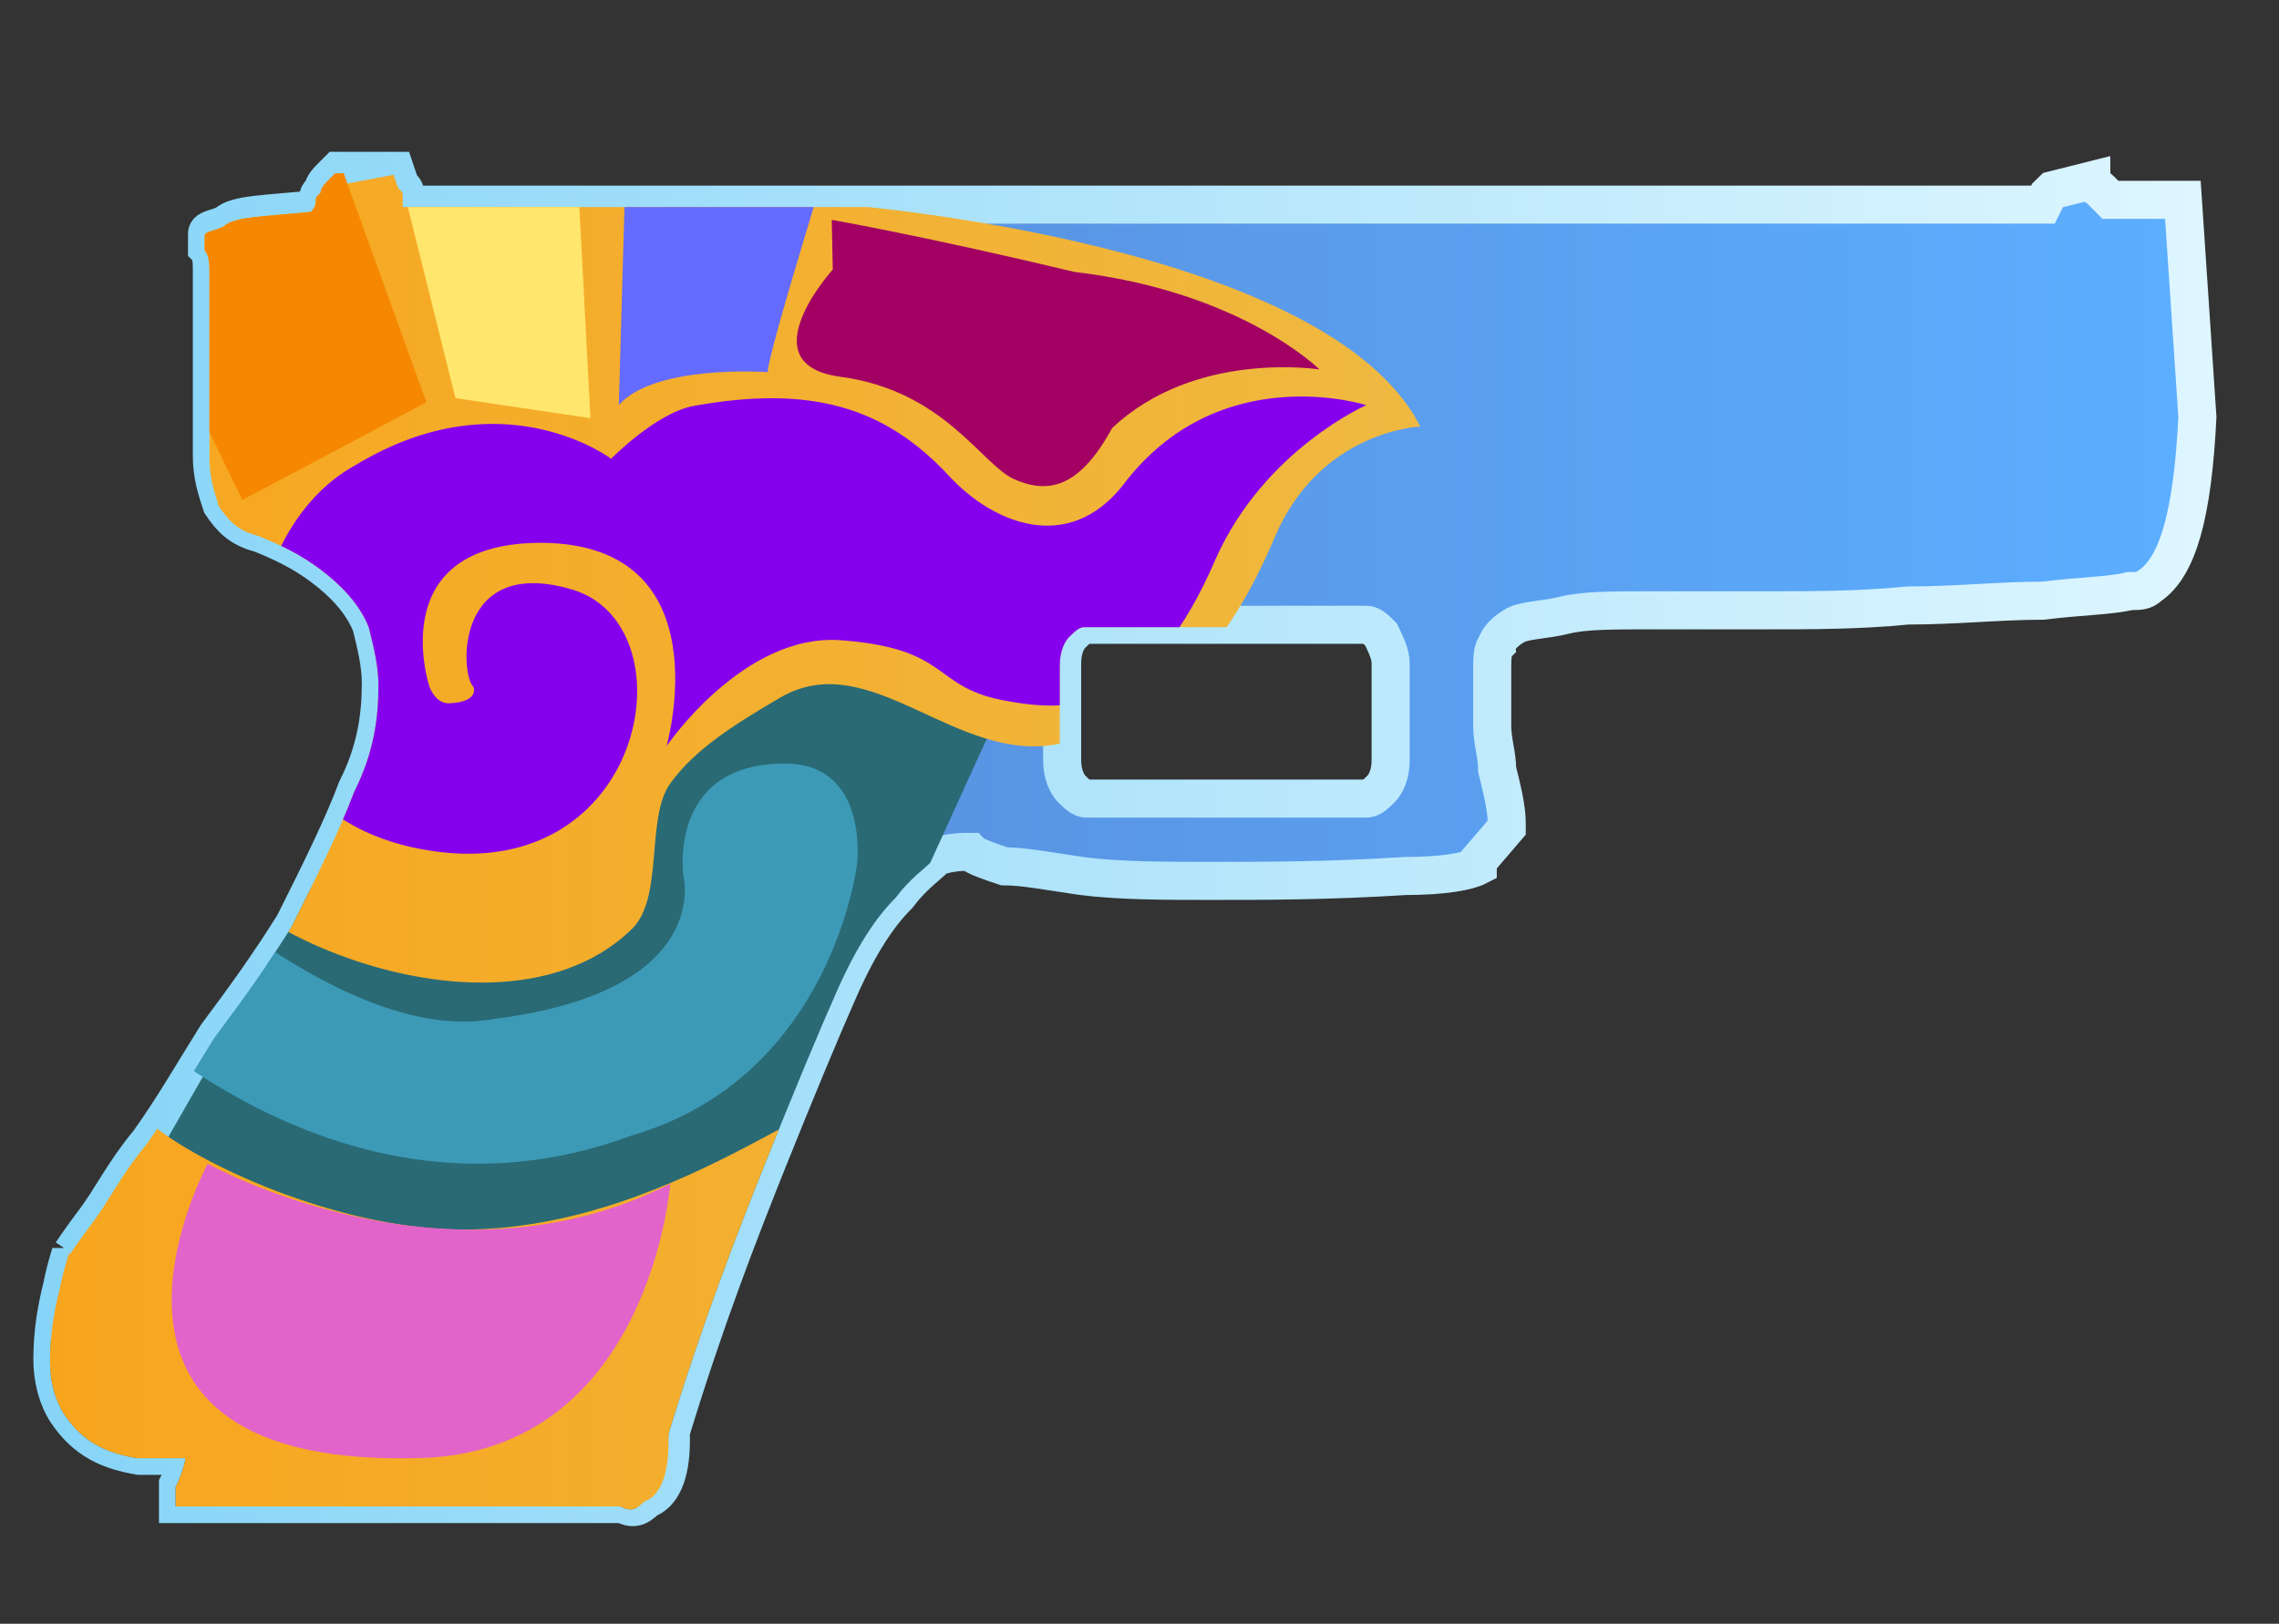 <?xml version="1.0" encoding="utf-8"?>
<!-- Generator: Adobe Illustrator 16.0.0, SVG Export Plug-In . SVG Version: 6.00 Build 0)  -->
<!DOCTYPE svg PUBLIC "-//W3C//DTD SVG 1.0//EN" "http://www.w3.org/TR/2001/REC-SVG-20010904/DTD/svg10.dtd">
<svg version="1.0" id="图层_1" xmlns="http://www.w3.org/2000/svg" xmlns:xlink="http://www.w3.org/1999/xlink" x="0px" y="0px"
	 width="44.9px" height="32px" viewBox="0 0 44.9 32" enable-background="new 0 0 44.9 32" xml:space="preserve">
<rect x="0" y="0" width="44.9" height="32" fill="#333333" stroke="none"/>
<linearGradient id="SVGID_1_" gradientUnits="userSpaceOnUse" x1="742.997" y1="578.732" x2="785.127" y2="578.732" gradientTransform="matrix(1 0 0 1 -741.92 -562.199)">
	<stop  offset="0" style="stop-color:#5782CE"/>
	<stop  offset="0.99" style="stop-color:#5CAEFF"/>
</linearGradient>
<linearGradient id="SVGID_2_" gradientUnits="userSpaceOnUse" x1="371.617" y1="-263.133" x2="414.629" y2="-263.133" gradientTransform="matrix(1 0 0 -1 -370.96 -246.6)">
	<stop  offset="0" style="stop-color:#86D4F7"/>
	<stop  offset="1" style="stop-color:#DEF6FF"/>
</linearGradient>
<path fill="url(#SVGID_1_)" stroke="url(#SVGID_2_)" stroke-width="0.75" stroke-miterlimit="10" d="M42.343,11.552
	c-0.098,0.096-0.189,0.096-0.382,0.096c-0.381,0.095-0.951,0.095-1.713,0.19c-0.855,0-1.713,0.095-2.665,0.095
	c-0.951,0.095-1.902,0.095-2.854,0.095c-0.951,0-1.716,0-2.284,0c-0.667,0-1.237,0-1.618,0.095c-0.379,0.095-0.762,0.095-0.952,0.19
	c-0.189,0.096-0.38,0.286-0.38,0.381c-0.096,0.095-0.096,0.285-0.096,0.476v0.285c0,0.19,0,0.476,0,0.857
	c0,0.286,0.098,0.571,0.098,0.856c0.095,0.381,0.188,0.761,0.188,1.047v0.095l-0.571,0.667v0.096
	c-0.19,0.098-0.666,0.191-1.427,0.191c-1.523,0.096-2.762,0.096-3.809,0.096c-0.952,0-1.809,0-2.569-0.096
	c-0.667-0.097-1.143-0.191-1.522-0.191c-0.285-0.096-0.574-0.189-0.667-0.285c-0.189,0-0.381,0-0.667,0.096
	c-0.189,0.189-0.476,0.381-0.761,0.762c-0.381,0.379-0.761,0.951-1.143,1.808c-0.38,0.856-0.855,2-1.428,3.428
	c-0.571,1.429-1.237,3.142-1.904,5.33v0.188c0,0.668-0.189,1.047-0.476,1.144c-0.19,0.19-0.285,0.19-0.476,0.097H3.507
	c0-0.097,0-0.285,0-0.382c0.097-0.188,0.191-0.476,0.191-0.569H3.031c-0.095,0-0.188,0-0.286,0c-0.57-0.097-1.046-0.287-1.428-0.857
	c-0.19-0.285-0.285-0.666-0.285-1.047c0-0.57,0.095-1.047,0.19-1.428c0.095-0.478,0.189-0.666,0.189-0.763v0.097
	c0,0,0.188-0.285,0.477-0.666c0.285-0.379,0.57-0.951,1.047-1.523c0.476-0.666,0.856-1.332,1.333-2.094
	c0.57-0.762,1.047-1.428,1.522-2.189c0.477-0.951,0.952-1.904,1.237-2.665c0.381-0.761,0.476-1.428,0.476-2.094
	c0-0.38-0.095-0.761-0.189-1.142c-0.188-0.476-0.571-0.856-0.952-1.142c-0.38-0.286-0.761-0.476-1.237-0.666
	c-0.38-0.095-0.57-0.286-0.761-0.571c-0.095-0.289-0.19-0.574-0.19-0.955c0-0.095,0-0.286,0-0.381c0-0.095,0-0.19,0-0.286V8.221
	V6.222c0-0.381,0-0.667,0-0.857c0-0.19,0-0.381-0.095-0.476l0,0c0,0,0,0,0-0.095V4.699V4.604c0-0.095,0.19-0.095,0.378-0.191
	c0.192-0.19,0.765-0.19,1.716-0.285c0.096-0.095,0.096-0.19,0.096-0.19c0-0.095,0-0.095,0.095-0.19c0-0.096,0.096-0.191,0.191-0.286
	L6.65,3.367h1.14l0.096,0.285c0.096,0.096,0.096,0.096,0.096,0.191c0,0.095,0,0.19,0,0.19h32.267l0.095-0.19
	c0.097-0.095,0.097-0.095,0.097-0.095L41.2,3.557c0,0.095,0.095,0.095,0.19,0.191l0.188,0.19h1.428l0.286,4.283
	C43.198,10.124,42.913,11.171,42.343,11.552z M26.923,12.313h-5.521c-0.098,0-0.19,0.096-0.288,0.19
	c-0.095,0.095-0.188,0.286-0.188,0.571v1.903c0,0.286,0.096,0.476,0.188,0.571c0.098,0.095,0.19,0.19,0.288,0.19h5.521
	c0.096,0,0.19-0.095,0.285-0.19c0.096-0.095,0.19-0.285,0.19-0.571v-1.903c0-0.19-0.099-0.381-0.19-0.571
	C27.113,12.409,27.017,12.313,26.923,12.313z"/>
<g>
	<g>
		<defs>
			<path id="SVGID_3_" d="M42.296,11.599c-0.098,0.096-0.189,0.096-0.382,0.096c-0.381,0.095-0.951,0.095-1.713,0.19
				c-0.855,0-1.713,0.095-2.665,0.095c-0.951,0.095-1.902,0.095-2.854,0.095c-0.951,0-1.716,0-2.284,0c-0.667,0-1.237,0-1.618,0.095
				c-0.379,0.095-0.762,0.095-0.952,0.19c-0.189,0.096-0.38,0.286-0.38,0.381c-0.096,0.095-0.096,0.285-0.096,0.476v0.285
				c0,0.19,0,0.476,0,0.857c0,0.286,0.098,0.571,0.098,0.856c0.095,0.381,0.188,0.761,0.188,1.047v0.095l-0.571,0.667v0.096
				c-0.19,0.098-0.666,0.191-1.427,0.191c-1.523,0.096-2.762,0.096-3.809,0.096c-0.952,0-1.809,0-2.569-0.096
				c-0.667-0.097-1.143-0.191-1.522-0.191c-0.285-0.096-0.574-0.189-0.667-0.285c-0.189,0-0.381,0-0.667,0.096
				c-0.189,0.189-0.476,0.381-0.761,0.762c-0.381,0.379-0.761,0.951-1.143,1.808c-0.38,0.856-0.855,2-1.428,3.428
				c-0.571,1.429-1.237,3.142-1.904,5.33v0.188c0,0.668-0.189,1.047-0.476,1.144c-0.19,0.19-0.285,0.19-0.476,0.097H3.46
				c0-0.097,0-0.285,0-0.382c0.097-0.188,0.191-0.476,0.191-0.569H2.984c-0.095,0-0.188,0-0.286,0
				c-0.57-0.097-1.046-0.287-1.428-0.857c-0.19-0.285-0.285-0.666-0.285-1.047c0-0.57,0.095-1.047,0.19-1.428
				c0.095-0.478,0.189-0.666,0.189-0.763v0.097c0,0,0.188-0.285,0.477-0.666c0.285-0.379,0.57-0.951,1.047-1.523
				c0.476-0.666,0.856-1.332,1.333-2.094c0.57-0.762,1.047-1.428,1.522-2.189c0.477-0.951,0.952-1.904,1.237-2.665
				c0.381-0.761,0.476-1.428,0.476-2.094c0-0.38-0.095-0.761-0.189-1.142c-0.188-0.476-0.571-0.856-0.952-1.142
				c-0.38-0.286-0.761-0.476-1.237-0.666c-0.38-0.095-0.57-0.286-0.761-0.571c-0.095-0.289-0.19-0.574-0.19-0.955
				c0-0.095,0-0.286,0-0.381c0-0.095,0-0.19,0-0.286V8.268V6.269c0-0.381,0-0.667,0-0.857c0-0.19,0-0.381-0.095-0.476l0,0
				c0,0,0,0,0-0.095V4.746V4.651c0-0.095,0.19-0.095,0.378-0.191c0.192-0.19,0.765-0.19,1.716-0.285
				c0.096-0.095,0.096-0.19,0.096-0.19c0-0.095,0-0.095,0.095-0.19c0-0.096,0.096-0.191,0.191-0.286l0.096-0.095h1.14l0.096,0.285
				C7.934,3.795,7.934,3.795,7.934,3.89c0,0.095,0,0.19,0,0.19h32.267l0.095-0.19c0.097-0.095,0.097-0.095,0.097-0.095l0.761-0.191
				c0,0.095,0.095,0.095,0.19,0.191l0.188,0.19h1.428l0.286,4.283C43.151,10.171,42.866,11.218,42.296,11.599z M26.876,12.36h-5.521
				c-0.098,0-0.19,0.096-0.288,0.19c-0.095,0.095-0.188,0.286-0.188,0.571v1.903c0,0.286,0.096,0.476,0.188,0.571
				c0.098,0.095,0.19,0.19,0.288,0.19h5.521c0.096,0,0.19-0.095,0.285-0.19c0.096-0.095,0.19-0.285,0.19-0.571v-1.903
				c0-0.19-0.099-0.381-0.19-0.571C27.066,12.456,26.97,12.36,26.876,12.36z"/>
		</defs>
		<clipPath id="SVGID_4_">
			<use xlink:href="#SVGID_3_"  overflow="visible"/>
		</clipPath>
		<g clip-path="url(#SVGID_4_)">
			<polygon fill="#296A75" points="12.458,29.886 -1.393,30.622 10.695,9.535 17.45,13.081 20.15,13.002 			"/>
			
				<linearGradient id="SVGID_5_" gradientUnits="userSpaceOnUse" x1="720.733" y1="578.84" x2="769.901" y2="578.84" gradientTransform="matrix(1 0 0 1 -741.92 -562.199)">
				<stop  offset="5.581969e-004" style="stop-color:#FF9500"/>
				<stop  offset="1" style="stop-color:#EFB941"/>
			</linearGradient>
			<path fill="url(#SVGID_5_)" d="M-21.021,9.021h16.527l5.843-0.419l0.444-4.035l9.711-1.827l5.155,1.298
				c0,0,9.495,0.743,11.323,4.368c0,0-1.985,0.073-2.876,2.2c-0.893,2.125-2.194,3.62-4.233,4.05
				c-2.042,0.428-3.726-1.948-5.505-0.906c-0.878,0.514-1.677,1.013-2.162,1.688c-0.498,0.692-0.111,2.287-0.782,2.895
				c-2.354,2.247-7.348,0.376-8.473-1.395c-1.072,1.544-2.625,4.646-1,5.188c0.905,0.781,3.645,2.081,6.104,2.104
				c4.501,0.042,8.089-3.72,7.73-2.166c-0.347,1.498-3.354,8.479-3.354,8.479l-19.417-0.354l-8.446-6.458l-5.786,0.928l-0.967-1.368
				L-21.021,9.021z"/>
			<path fill="#E264CA" d="M4.091,22.934c0,0-3.297,6.098,4.336,5.795c4.386-0.239,4.778-5.4,4.778-5.4
				C8.795,25.572,4.091,22.934,4.091,22.934z"/>
			<path fill="#3D9AB7" d="M16.887,17.016c0,0,0.234-1.969-1.422-1.969c-2.328,0-2,2.219-2,2.219s0.594,2.266-3.719,2.813
				c-2.96,0.548-6.75-3.254-6.75-3.254l-1.538,2.288c0,0,4.82,5.565,10.991,3.263C16.405,21.223,16.887,17.016,16.887,17.016z"/>
			<path fill="#4383FF" d="M2.175,10.239c0,0-2.559,1.217-3.567,1.217s1.048,0.761,1.048,0.761l-2.292,2.865l0.866,1.908
				l5.536,0.186l0.222-7.641L2.175,10.239z"/>
			<path fill="#8600EE" d="M12.041,9.041c0,0-2.138-1.619-5.018,0.114c-2.719,1.466-3.037,7.122,1.698,7.642
				c4.063,0.445,4.865-4.494,2.549-5.18c-2.318-0.684-2.207,1.667-1.945,1.915c0,0,0.141,0.297-0.469,0.328
				c-0.282,0.015-0.398-0.335-0.398-0.335s-0.938-2.856,2.252-2.827c3.552,0.053,2.422,4.007,2.422,4.007s1.514-2.23,3.432-2.088
				c2.168,0.163,1.787,0.905,3.181,1.18c1.452,0.286,2.923,0.204,4.214-2.799c0.959-2.138,2.959-3.013,2.959-3.013
				s-2.906-0.938-4.8,1.584c-1.075,1.354-2.55,0.75-3.416-0.185c-1.27-1.371-2.734-1.798-5.03-1.385
				C12.926,8.133,12.041,9.041,12.041,9.041z"/>
			<ellipse fill="#00A625" cx="-6.605" cy="18.232" rx="3.793" ry="3.582"/>
			<path fill="#A20063" d="M16.387,4.333c0,0,1.864,0.327,4.781,1.026c3.294,0.388,4.828,1.922,4.828,1.922
				s-2.453-0.391-4.087,1.158c-0.667,1.227-1.3,1.284-1.936,1.001c-0.635-0.287-1.376-1.742-3.416-2.015
				c-1.841-0.244-0.15-2.113-0.15-2.113L16.387,4.333z"/>
			<path fill="#F58800" d="M1.935,4.038c0.046,0.015,2.838,5.816,2.838,5.816L8.4,7.928L6.512,2.697L1.935,4.038z"/>
			<polygon fill="#FFE66C" points="7.482,1.866 8.973,7.846 11.633,8.241 11.275,1.438 			"/>
			<path fill="#646BFF" d="M16.596,2.25c0,0-1.458,4.65-1.472,5.083c0,0-2.224-0.159-2.932,0.649l0.175-6.128L16.596,2.25z"/>
		</g>
	</g>
</g>
</svg>
